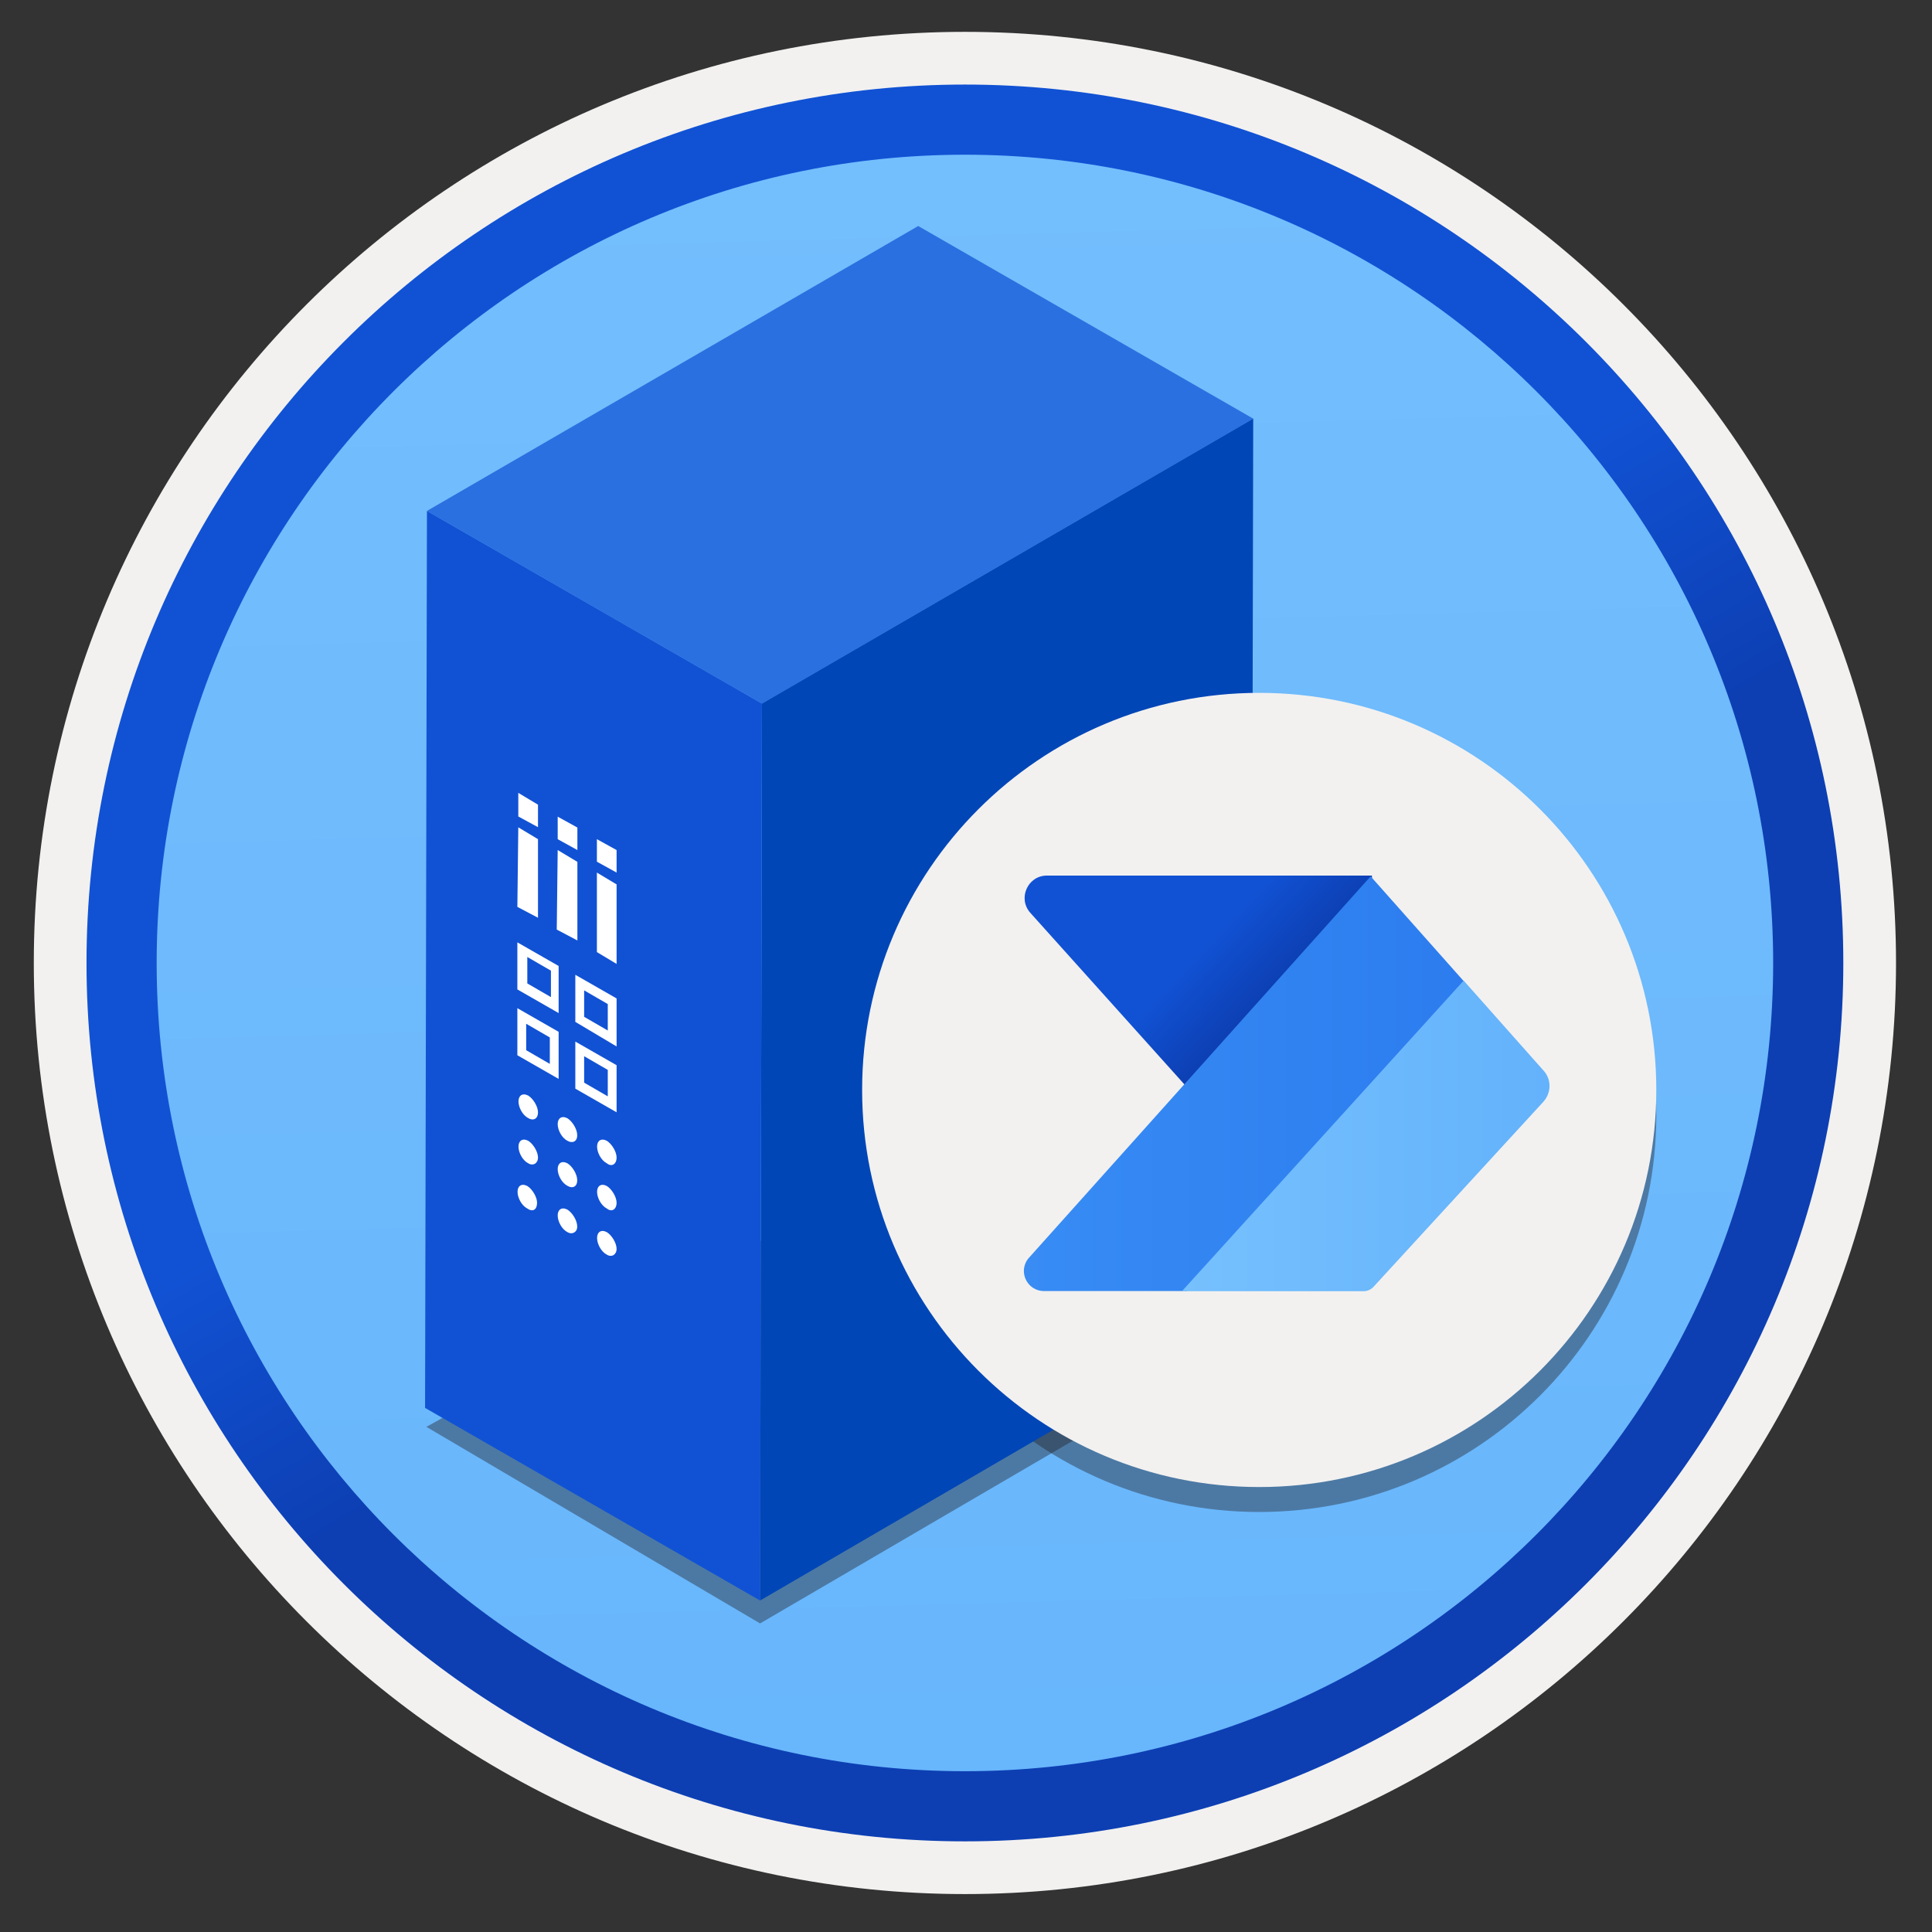 <svg width="103" height="103" viewBox="0 0 103 103" fill="none" xmlns="http://www.w3.org/2000/svg">
<rect x="0" y="0" width="103" height="103" fill="#333333" stroke="none"/>
<path d="M51.442 98.148C25.592 98.148 4.632 77.198 4.632 51.338C4.632 25.478 25.592 4.528 51.442 4.528C77.292 4.528 98.252 25.488 98.252 51.338C98.252 77.188 77.292 98.148 51.442 98.148Z" fill="url(#paint0_linear)"/>
<path fill-rule="evenodd" clip-rule="evenodd" d="M97.342 51.338C97.342 76.688 76.792 97.238 51.442 97.238C26.092 97.238 5.542 76.688 5.542 51.338C5.542 25.988 26.092 5.438 51.442 5.438C76.792 5.438 97.342 25.988 97.342 51.338ZM51.442 1.698C78.862 1.698 101.082 23.918 101.082 51.338C101.082 78.758 78.852 100.978 51.442 100.978C24.022 100.978 1.802 78.748 1.802 51.338C1.802 23.918 24.022 1.698 51.442 1.698Z" fill="#F2F1F0"/>
<path fill-rule="evenodd" clip-rule="evenodd" d="M94.532 51.338C94.532 75.138 75.242 94.428 51.442 94.428C27.642 94.428 8.352 75.138 8.352 51.338C8.352 27.538 27.642 8.248 51.442 8.248C75.242 8.248 94.532 27.538 94.532 51.338ZM51.442 4.508C77.302 4.508 98.272 25.478 98.272 51.338C98.272 77.198 77.302 98.168 51.442 98.168C25.582 98.168 4.612 77.198 4.612 51.338C4.612 25.478 25.572 4.508 51.442 4.508Z" fill="url(#paint1_linear)"/>
<path opacity="0.4" d="M67.132 80.608C78.824 80.608 88.302 71.129 88.302 59.438C88.302 47.746 78.824 38.268 67.132 38.268C55.44 38.268 45.962 47.746 45.962 59.438C45.962 71.129 55.44 80.608 67.132 80.608Z" fill="#1F1D21"/>
<path opacity="0.4" d="M67.522 70.779L40.522 86.549L22.732 76.069L49.732 61.039L67.522 70.779Z" fill="#1F1D21"/>
<path d="M66.812 22.319L40.622 37.509L22.762 27.239L48.952 12.049L66.812 22.319Z" fill="#2B70E0"/>
<path d="M66.812 22.318L66.712 70.078L40.522 85.328L40.622 37.508L66.812 22.318Z" fill="#0046B7"/>
<path d="M40.622 37.509L40.522 85.329L22.662 75.059L22.762 27.239L40.622 37.509Z" fill="url(#paint2_linear)"/>
<path d="M27.632 43.529V42.269L28.682 42.899V44.099L27.632 43.529Z" fill="white"/>
<path d="M29.732 44.739V43.539L30.782 44.119V45.319L29.732 44.739Z" fill="white"/>
<path d="M31.822 45.939V44.739L32.872 45.319V46.519L31.822 45.939Z" fill="white"/>
<path d="M27.582 48.348L27.632 44.108L28.682 44.738V48.928L27.582 48.348Z" fill="white"/>
<path d="M29.682 49.558L29.732 45.318L30.782 45.948V50.138L29.682 49.558Z" fill="white"/>
<path d="M31.822 50.759V46.519L32.872 47.149V51.389L31.822 50.759Z" fill="white"/>
<path d="M28.112 64.429C27.802 64.269 27.592 63.849 27.592 63.539C27.592 63.229 27.802 63.069 28.112 63.229C28.372 63.389 28.632 63.809 28.632 64.119C28.632 64.479 28.422 64.639 28.112 64.429Z" fill="white"/>
<path d="M30.252 65.689C29.942 65.529 29.732 65.109 29.732 64.799C29.732 64.489 29.942 64.329 30.252 64.489C30.512 64.649 30.772 65.069 30.772 65.379C30.782 65.689 30.512 65.839 30.252 65.689Z" fill="white"/>
<path d="M28.162 62.019C27.852 61.859 27.642 61.439 27.642 61.129C27.642 60.819 27.852 60.659 28.162 60.819C28.422 60.979 28.682 61.399 28.682 61.709C28.682 62.019 28.422 62.179 28.162 62.019Z" fill="white"/>
<path d="M30.252 63.219C29.942 63.059 29.732 62.639 29.732 62.329C29.732 62.019 29.942 61.859 30.252 62.019C30.512 62.179 30.772 62.599 30.772 62.909C30.782 63.279 30.512 63.379 30.252 63.219Z" fill="white"/>
<path d="M28.162 59.609C27.852 59.449 27.642 59.029 27.642 58.719C27.642 58.409 27.852 58.249 28.162 58.409C28.422 58.569 28.682 58.989 28.682 59.299C28.682 59.659 28.422 59.769 28.162 59.609Z" fill="white"/>
<path d="M30.252 60.819C29.942 60.659 29.732 60.239 29.732 59.929C29.732 59.619 29.942 59.459 30.252 59.619C30.512 59.779 30.772 60.199 30.772 60.509C30.782 60.869 30.512 60.969 30.252 60.819Z" fill="white"/>
<path d="M32.352 66.889C32.042 66.729 31.832 66.309 31.832 65.999C31.832 65.689 32.042 65.529 32.352 65.689C32.612 65.849 32.872 66.269 32.872 66.579C32.872 66.889 32.612 67.049 32.352 66.889Z" fill="white"/>
<path d="M32.352 64.429C32.042 64.269 31.832 63.849 31.832 63.539C31.832 63.229 32.042 63.069 32.352 63.229C32.612 63.389 32.872 63.809 32.872 64.119C32.872 64.479 32.612 64.639 32.352 64.429Z" fill="white"/>
<path d="M32.352 62.019C32.042 61.859 31.832 61.439 31.832 61.129C31.832 60.819 32.042 60.659 32.352 60.819C32.612 60.979 32.872 61.399 32.872 61.709C32.872 62.069 32.612 62.229 32.352 62.019Z" fill="white"/>
<path d="M29.782 54.009L27.582 52.749V50.239L29.782 51.499V54.009ZM28.112 51.019V52.429L29.372 53.159V51.749L28.112 51.019Z" fill="white"/>
<path d="M29.782 57.519L27.582 56.259V53.749L29.782 55.009V57.519ZM28.052 54.579V55.989L29.312 56.719V55.309L28.052 54.579Z" fill="white"/>
<path d="M32.872 59.299L30.672 58.039V55.529L32.872 56.789V59.299ZM31.142 56.309V57.719L32.402 58.449V57.039L31.142 56.309Z" fill="white"/>
<path d="M32.872 55.789L30.672 54.479V51.969L32.872 53.229V55.789ZM31.142 52.799V54.209L32.402 54.939V53.529L31.142 52.799Z" fill="white"/>
<path d="M67.132 79.278C78.824 79.278 88.302 69.8 88.302 58.108C88.302 46.417 78.824 36.938 67.132 36.938C55.44 36.938 45.962 46.417 45.962 58.108C45.962 69.8 55.44 79.278 67.132 79.278Z" fill="#F2F1F0"/>
<path d="M73.152 53.879L64.272 59.069L54.932 48.669C54.242 47.899 54.792 46.679 55.812 46.679H73.142L73.152 53.879Z" fill="url(#paint3_linear)"/>
<path d="M78.072 52.349L73.072 46.719L54.862 67.049C54.242 67.739 54.732 68.829 55.662 68.829H63.272L78.072 52.349Z" fill="url(#paint4_linear)"/>
<path d="M82.292 57.078L78.032 52.278L63.012 68.838H72.692C72.892 68.838 73.082 68.758 73.222 68.608L82.272 58.748C82.712 58.268 82.722 57.548 82.292 57.078Z" fill="url(#paint5_linear)"/>
<defs>
<linearGradient id="paint0_linear" x1="49.672" y1="-13.448" x2="53.654" y2="132.322" gradientUnits="userSpaceOnUse">
<stop stop-color="#76C0FD"/>
<stop offset="1" stop-color="#63B2FB"/>
</linearGradient>
<linearGradient id="paint1_linear" x1="23.326" y1="4.145" x2="76.239" y2="92.964" gradientUnits="userSpaceOnUse">
<stop offset="0.46" stop-color="#1152D4"/>
<stop offset="0.616" stop-color="#0D3FB3"/>
</linearGradient>
<linearGradient id="paint2_linear" x1="26.042" y1="26.625" x2="52.876" y2="168.735" gradientUnits="userSpaceOnUse">
<stop offset="0.46" stop-color="#1152D4"/>
<stop offset="0.616" stop-color="#0D3FB3"/>
</linearGradient>
<linearGradient id="paint3_linear" x1="55.786" y1="40.716" x2="75.989" y2="59.725" gradientUnits="userSpaceOnUse">
<stop offset="0.46" stop-color="#1152D4"/>
<stop offset="0.616" stop-color="#0D3FB3"/>
</linearGradient>
<linearGradient id="paint4_linear" x1="54.591" y1="57.777" x2="78.077" y2="57.777" gradientUnits="userSpaceOnUse">
<stop stop-color="#388CF4"/>
<stop offset="1" stop-color="#2C7CEF"/>
</linearGradient>
<linearGradient id="paint5_linear" x1="63.013" y1="60.556" x2="82.609" y2="60.556" gradientUnits="userSpaceOnUse">
<stop stop-color="#76C0FD"/>
<stop offset="1" stop-color="#63B2FB"/>
</linearGradient>
</defs>
</svg>
